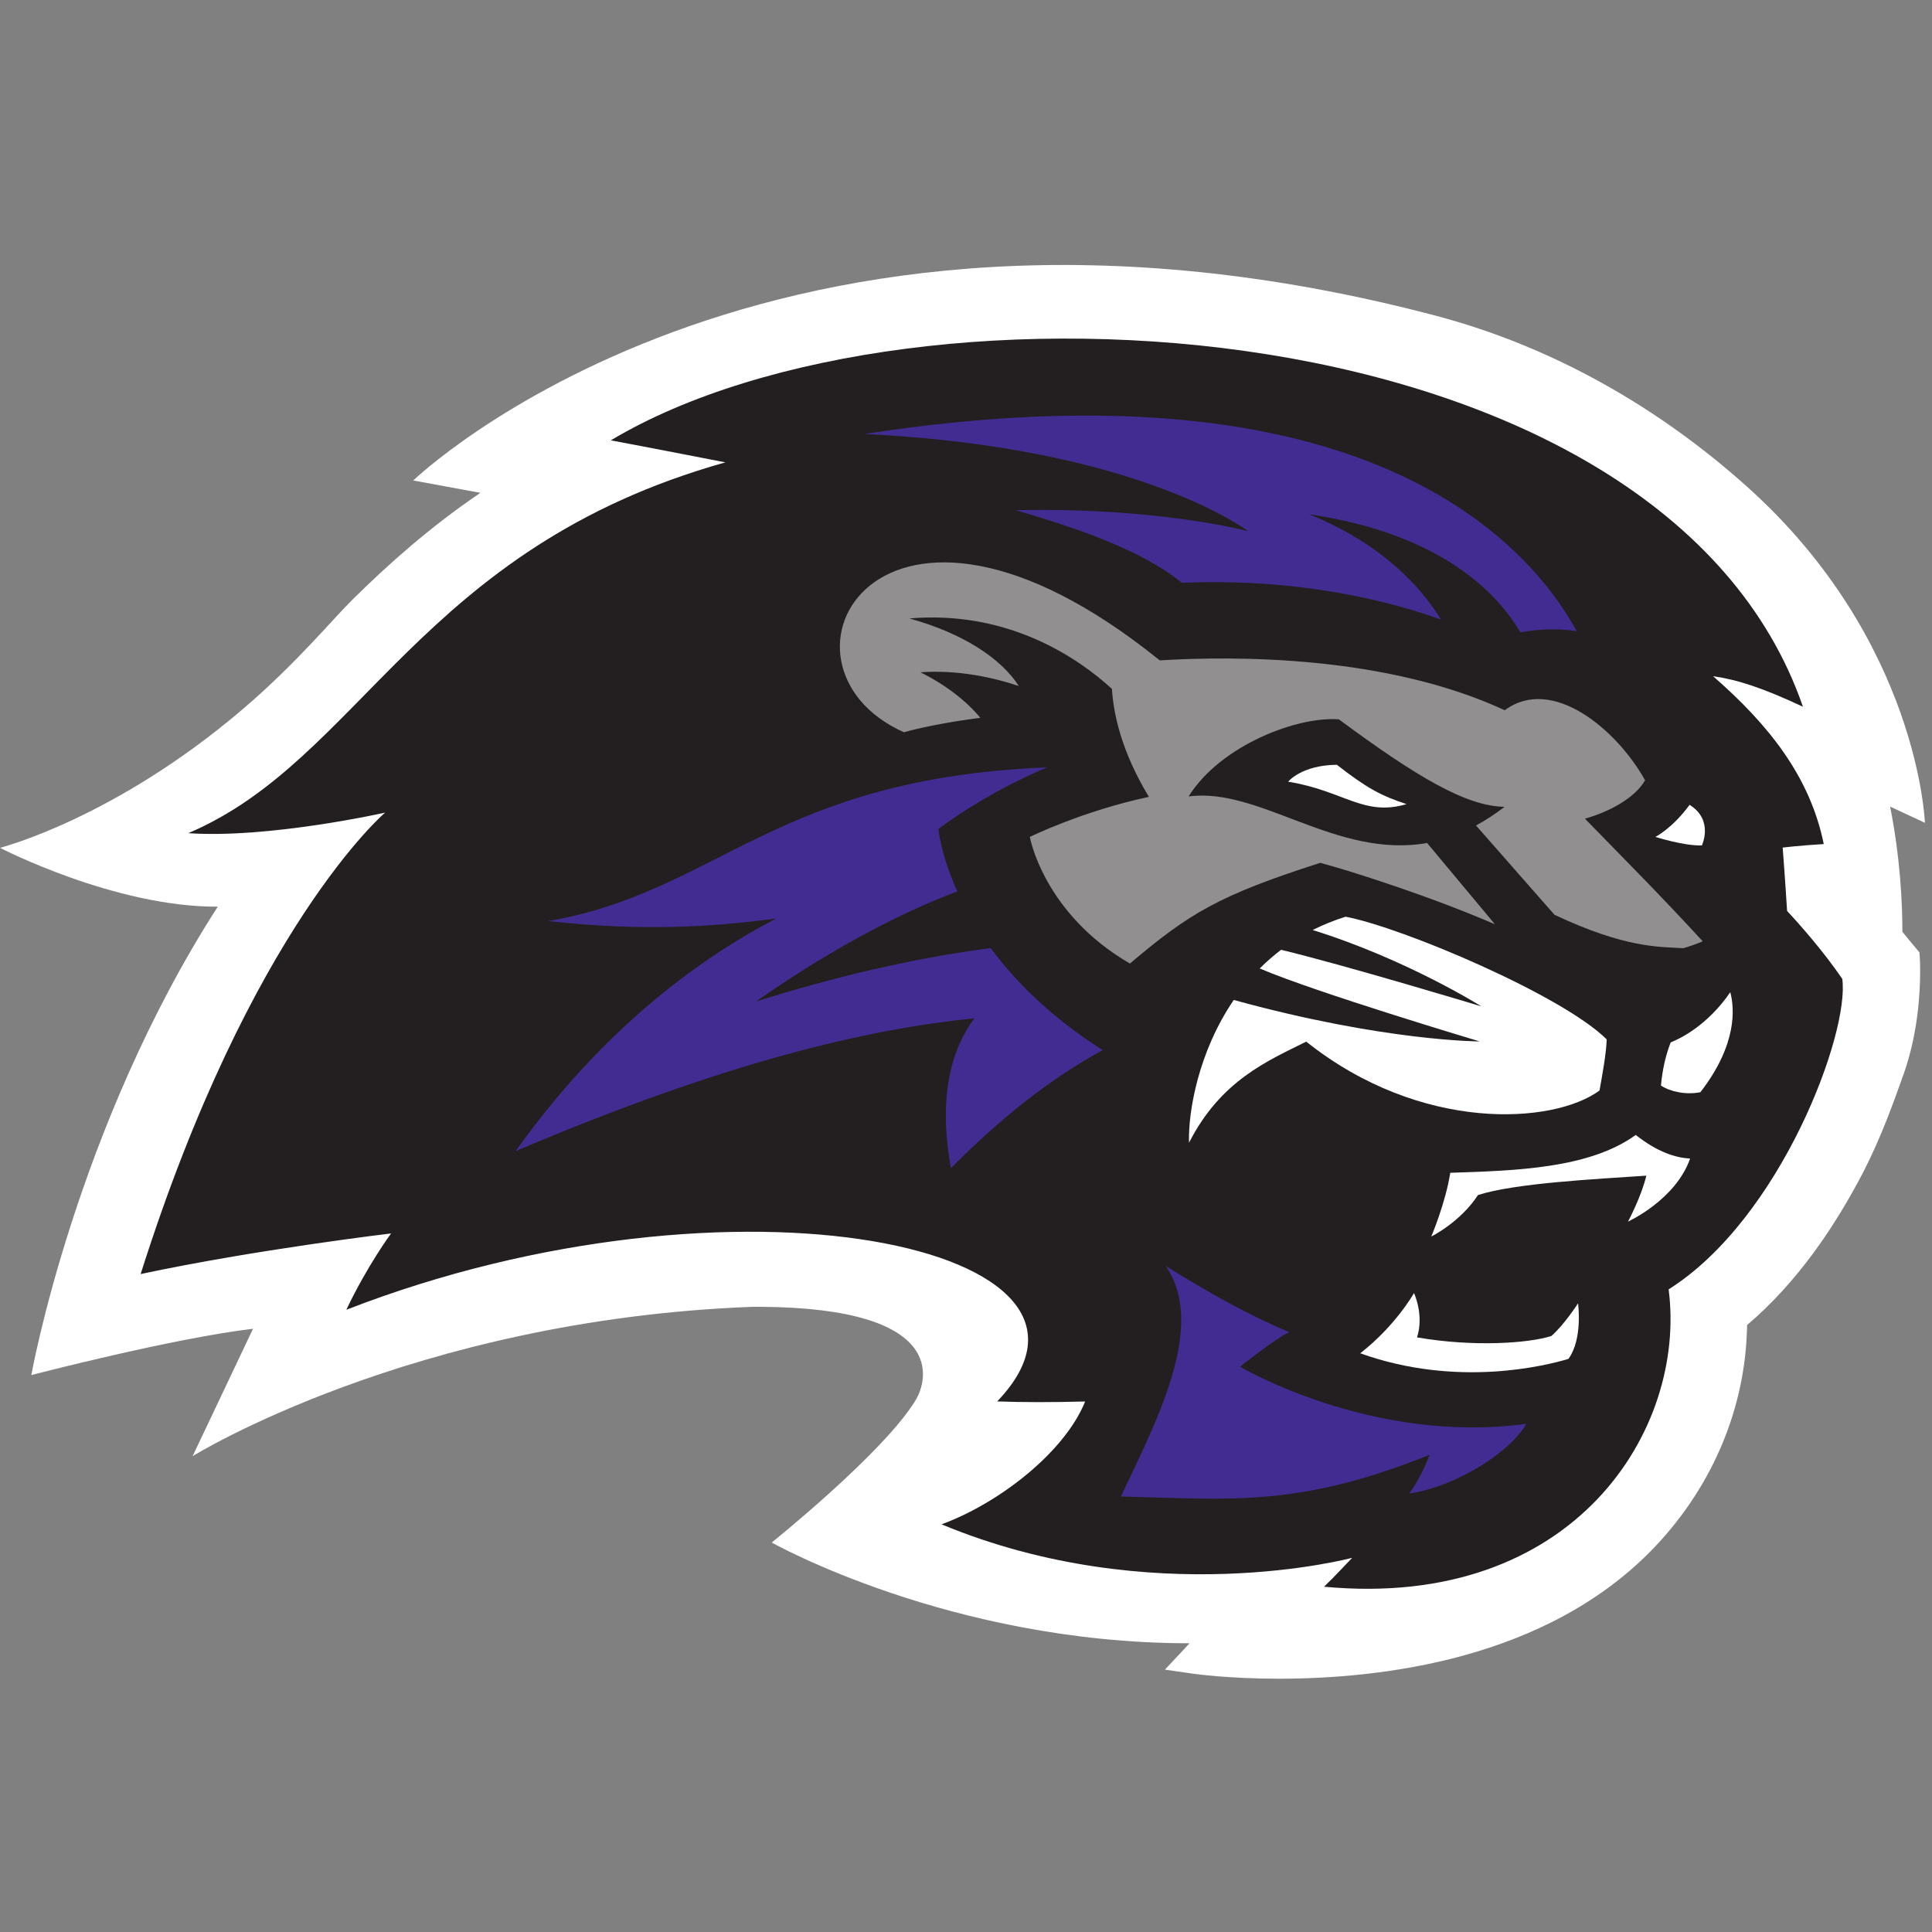 <?xml version="1.0" encoding="UTF-8"?>
<svg width="200px" height="200px" viewBox="0 0 200 200" version="1.1" xmlns="http://www.w3.org/2000/svg" xmlns:xlink="http://www.w3.org/1999/xlink">
    <rect x="0" y="0" width="200" height="200" fill="#808080" stroke="none"/>
    <!-- Generator: Sketch 51.3 (57544) - http://www.bohemiancoding.com/sketch -->
    <title>paine</title>
    <desc>Created with Sketch.</desc>
    <defs></defs>
    <g id="paine" stroke="none" stroke-width="1" fill="none" fill-rule="evenodd">
        <g id="paine_BGL" transform="translate(0, 27)">
            <g id="paine" transform="translate(0, -1)">
                <g id="g10" transform="translate(100, 74.281) scale(-1, 1) rotate(-180) translate(-100, -74.281) translate(0, 0.781)" fill-rule="nonzero">
                    <g id="g12">
                        <path d="M198.698,75.191 L198.377,75.574 C198.377,75.575 197.979,76.051 197.556,76.562 C197.346,76.815 197.112,77.099 196.937,77.317 C196.931,80.307 196.714,85.004 195.664,90.284 L199.265,88.604 C199.265,88.604 198.631,107.478 180.835,123.418 C171.863,131.456 160.924,137.862 148.556,141.119 C79.298,159.359 42.78,124.042 42.78,124.042 L49.729,122.763 C44.493,119.212 40.212,115.379 36.529,111.749 C34.424,109.681 30.715,105.14 25.141,100.379 C11.828,89.007 0,86.014 0,86.014 C0,86.014 11.828,79.876 22.542,79.922 C7.823,57.048 3.243,31.435 3.243,31.435 C3.243,31.435 17.944,35.259 26.193,36.228 L19.939,23.04 C19.939,23.04 42.611,37.124 77.698,38.492 C78.067,38.505 78.431,38.503 78.791,38.5 C98.061,38.37 96.062,30.953 94.787,28.84 C91.525,23.429 79.889,14.1 79.889,14.1 C79.889,14.1 98.272,3.714 123,3.67 L123.145,3.67 L120.591,0.941 L123.557,0.513 C123.612,0.505 127.142,0.001 132.446,0 C142.829,0.021 160.172,1.877 171.399,13.744 C177.458,20.18 180.636,28.198 180.843,36.146 L180.856,36.155 L180.856,36.612 C186.177,41.14 190.037,46.958 192.941,52.555 C194.731,56.057 195.967,59.513 197.044,62.532 C198.565,66.806 198.77,71.049 198.773,73.219 C198.773,74.122 198.736,74.664 198.732,74.695 L198.698,75.191" id="path14" fill="#FFFFFF"></path>
                        <path d="M190.709,72.454 C188.795,75.247 186.488,77.876 184.998,79.484 C184.815,82.502 184.542,86.04 184.542,86.04 C184.542,86.04 186.262,86.251 188.795,86.405 C187.366,93.412 183.068,98.781 177.335,103.782 C179.876,103.417 182.454,102.574 186.638,100.623 C172.259,142.277 94.642,146.997 63.23,128.195 C65.896,127.705 72.332,126.454 75.088,125.918 C43.366,117.012 37.396,95.13 19.487,87.532 C27.858,86.958 39.866,89.659 39.866,89.659 C39.866,89.659 25.95,77.85 14.559,41.891 C26.435,44.426 40.484,46.096 40.484,46.096 C40.484,46.096 38.013,42.753 35.853,38.195 C75.991,53.796 118.547,44.691 103.229,28.707 C105.868,28.609 108.972,28.61 112.334,28.699 C110.194,23.401 103.357,18.14 97.468,15.983 C119.25,6.931 139.979,12.518 139.979,12.518 C139.979,12.518 137.919,10.328 137.066,9.525 C162.992,7.083 174.624,25.81 172.736,40.307 C184.345,47.622 191.506,66.901 190.709,72.454" id="path16" fill="#231F20"></path>
                        <path d="M164.073,89.033 C166.563,89.734 169.208,91.135 170.298,93.003 C167.378,98.267 160.668,103.89 155.772,100.258 C143.491,105.948 127.844,105.894 120.058,105.419 C90.766,129.067 78.138,104.885 93.564,97.983 C96.076,98.655 98.781,99.117 101.482,99.478 C100.014,101.243 97.872,102.903 95.281,104.187 C99.118,104.451 102.684,103.691 105.462,102.767 C103.621,105.652 99.629,108.244 94.136,109.761 C104.503,110.636 111.732,105.557 115.108,102.468 C115.249,100.066 116.01,96.11 118.934,91.29 C112.087,89.837 106.607,87.144 106.607,87.144 C106.607,87.144 108.003,79.241 116.967,74.035 C123.132,79.248 126.154,81.09 136.672,84.46 C139.668,83.672 148.084,80.992 154.757,78.098 L147.733,86.515 C138.336,84.853 130.381,92.326 123.041,91.332 C126.395,96.68 134.39,99.658 138.607,99.31 C146.615,93.385 151.783,90.305 155.752,90.262 C154.751,89.484 153.768,88.855 152.798,88.328 L160.921,79.082 C168.292,75.614 171.761,75.771 174.267,75.626 C175.021,75.854 175.67,76.07 176.264,76.34 C172.1,80.874 168.339,84.658 164.073,89.033" id="path18" fill="#918F90"></path>
                        <path d="M165.582,60.893 C165.849,62.393 166.282,64.704 166.323,66.184 C161.781,70.724 145.214,77.756 139.296,78.884 C138.076,78.502 136.94,78.037 135.886,77.506 C145.602,74.481 153.353,69.602 153.353,69.602 C153.353,69.602 139.272,73.859 132.619,75.458 C131.823,74.852 131.084,74.207 130.406,73.527 C136.159,71.056 153.177,65.973 153.177,65.973 C153.177,65.973 143.32,65.972 127.718,70.265 C124.056,64.894 122.986,58.691 123.087,55.482 C126.382,61.97 131.312,63.995 135.221,65.952 C147.096,56.489 160.839,57.392 165.582,60.893 Z M179.117,71.067 C176.742,67.602 173.89,66.243 172.949,65.871 C172.465,64.635 172.1,63.164 171.942,61.405 C172.906,60.765 174.549,60.419 176.025,60.717 C179.883,65.704 179.553,69.451 179.117,71.067 Z M160.605,35.485 C158.235,34.707 152.434,34.335 146.69,35.337 C147.442,37.662 146.377,39.922 146.377,39.922 C146.377,39.922 144.472,36.533 140.81,33.689 C150.882,30.077 160.085,32.428 162.361,33.108 C163.874,35.174 163.358,38.86 163.358,38.86 C163.358,38.86 161.92,36.628 160.605,35.485 Z M150.13,52.374 C149.643,49.246 148.166,45.778 148.166,45.778 C148.166,45.778 151.15,47.237 153.005,50.073 C156.869,51.308 165.123,51.715 170.428,52.078 C169.919,49.917 168.53,47.32 168.53,47.32 C168.53,47.32 173.455,49.557 174.959,53.847 C173.464,53.931 171.602,54.498 169.331,56.293 C164.531,52.815 156.93,52.596 150.13,52.374 Z M145.606,90.538 C143.007,91.394 141.53,92.161 138.391,94.611 C134.703,94.573 133.349,92.86 133.349,92.86 C139.166,91.909 141.142,89.23 145.606,90.538 Z M176.176,86.262 C176.176,86.262 177.443,88.884 174.905,90.464 C173.113,88.015 171.367,87.146 171.367,87.146 C171.367,87.146 174.33,86.199 176.176,86.262 Z" id="path20" fill="#FFFFFF"></path>
                        <path d="M102.561,75.633 C96.752,74.887 88.482,73.333 78.247,70.098 C87.017,76.233 94.13,79.629 99.102,81.501 C97.368,85.329 97.143,87.97 97.143,87.97 C97.143,87.97 101.937,91.66 108.408,94.344 C80.15,93.201 74.35,81.486 56.768,78.431 C66.663,77.332 73.922,77.842 80.353,78.703 C71.998,74.335 62.205,66.986 53.38,54.623 C75.251,63.907 89.793,67.248 100.871,68.37 C98.526,65.215 97.08,60.353 98.438,52.862 C103.765,58.211 108.89,62.218 114.153,65.071 C108.774,68.491 105.082,72.208 102.561,75.633 Z M89.466,128.853 C117.898,127.504 129.207,118.787 129.207,118.787 C129.207,118.787 120.076,121.278 105.135,120.967 C114.177,118.364 119.147,116.031 122.35,113.45 C134.56,113.956 143.862,111.551 149.175,109.642 C147.147,112.94 143.147,117.458 135.505,120.546 C149.227,118.531 155.02,112.353 157.387,108.32 C158.996,108.608 161.064,108.781 163.223,108.441 C158.184,117.623 141.232,136.866 89.466,128.853 Z M128.374,32.302 C128.374,32.302 131.927,35.149 133.463,35.881 C129.231,37.644 125.199,39.928 120.666,42.73 C124.898,36.659 119.91,27.008 116.03,18.863 C127.316,18.604 134.269,17.67 147.99,23.181 C147.44,21.716 146.671,20.209 145.866,19.163 C151.126,19.981 156.534,23.716 158.002,26.387 C141.979,24.208 128.374,32.302 128.374,32.302 Z" id="path22" fill="#432C91"></path>
                    </g>
                </g>
            </g>
        </g>
    </g>
</svg>